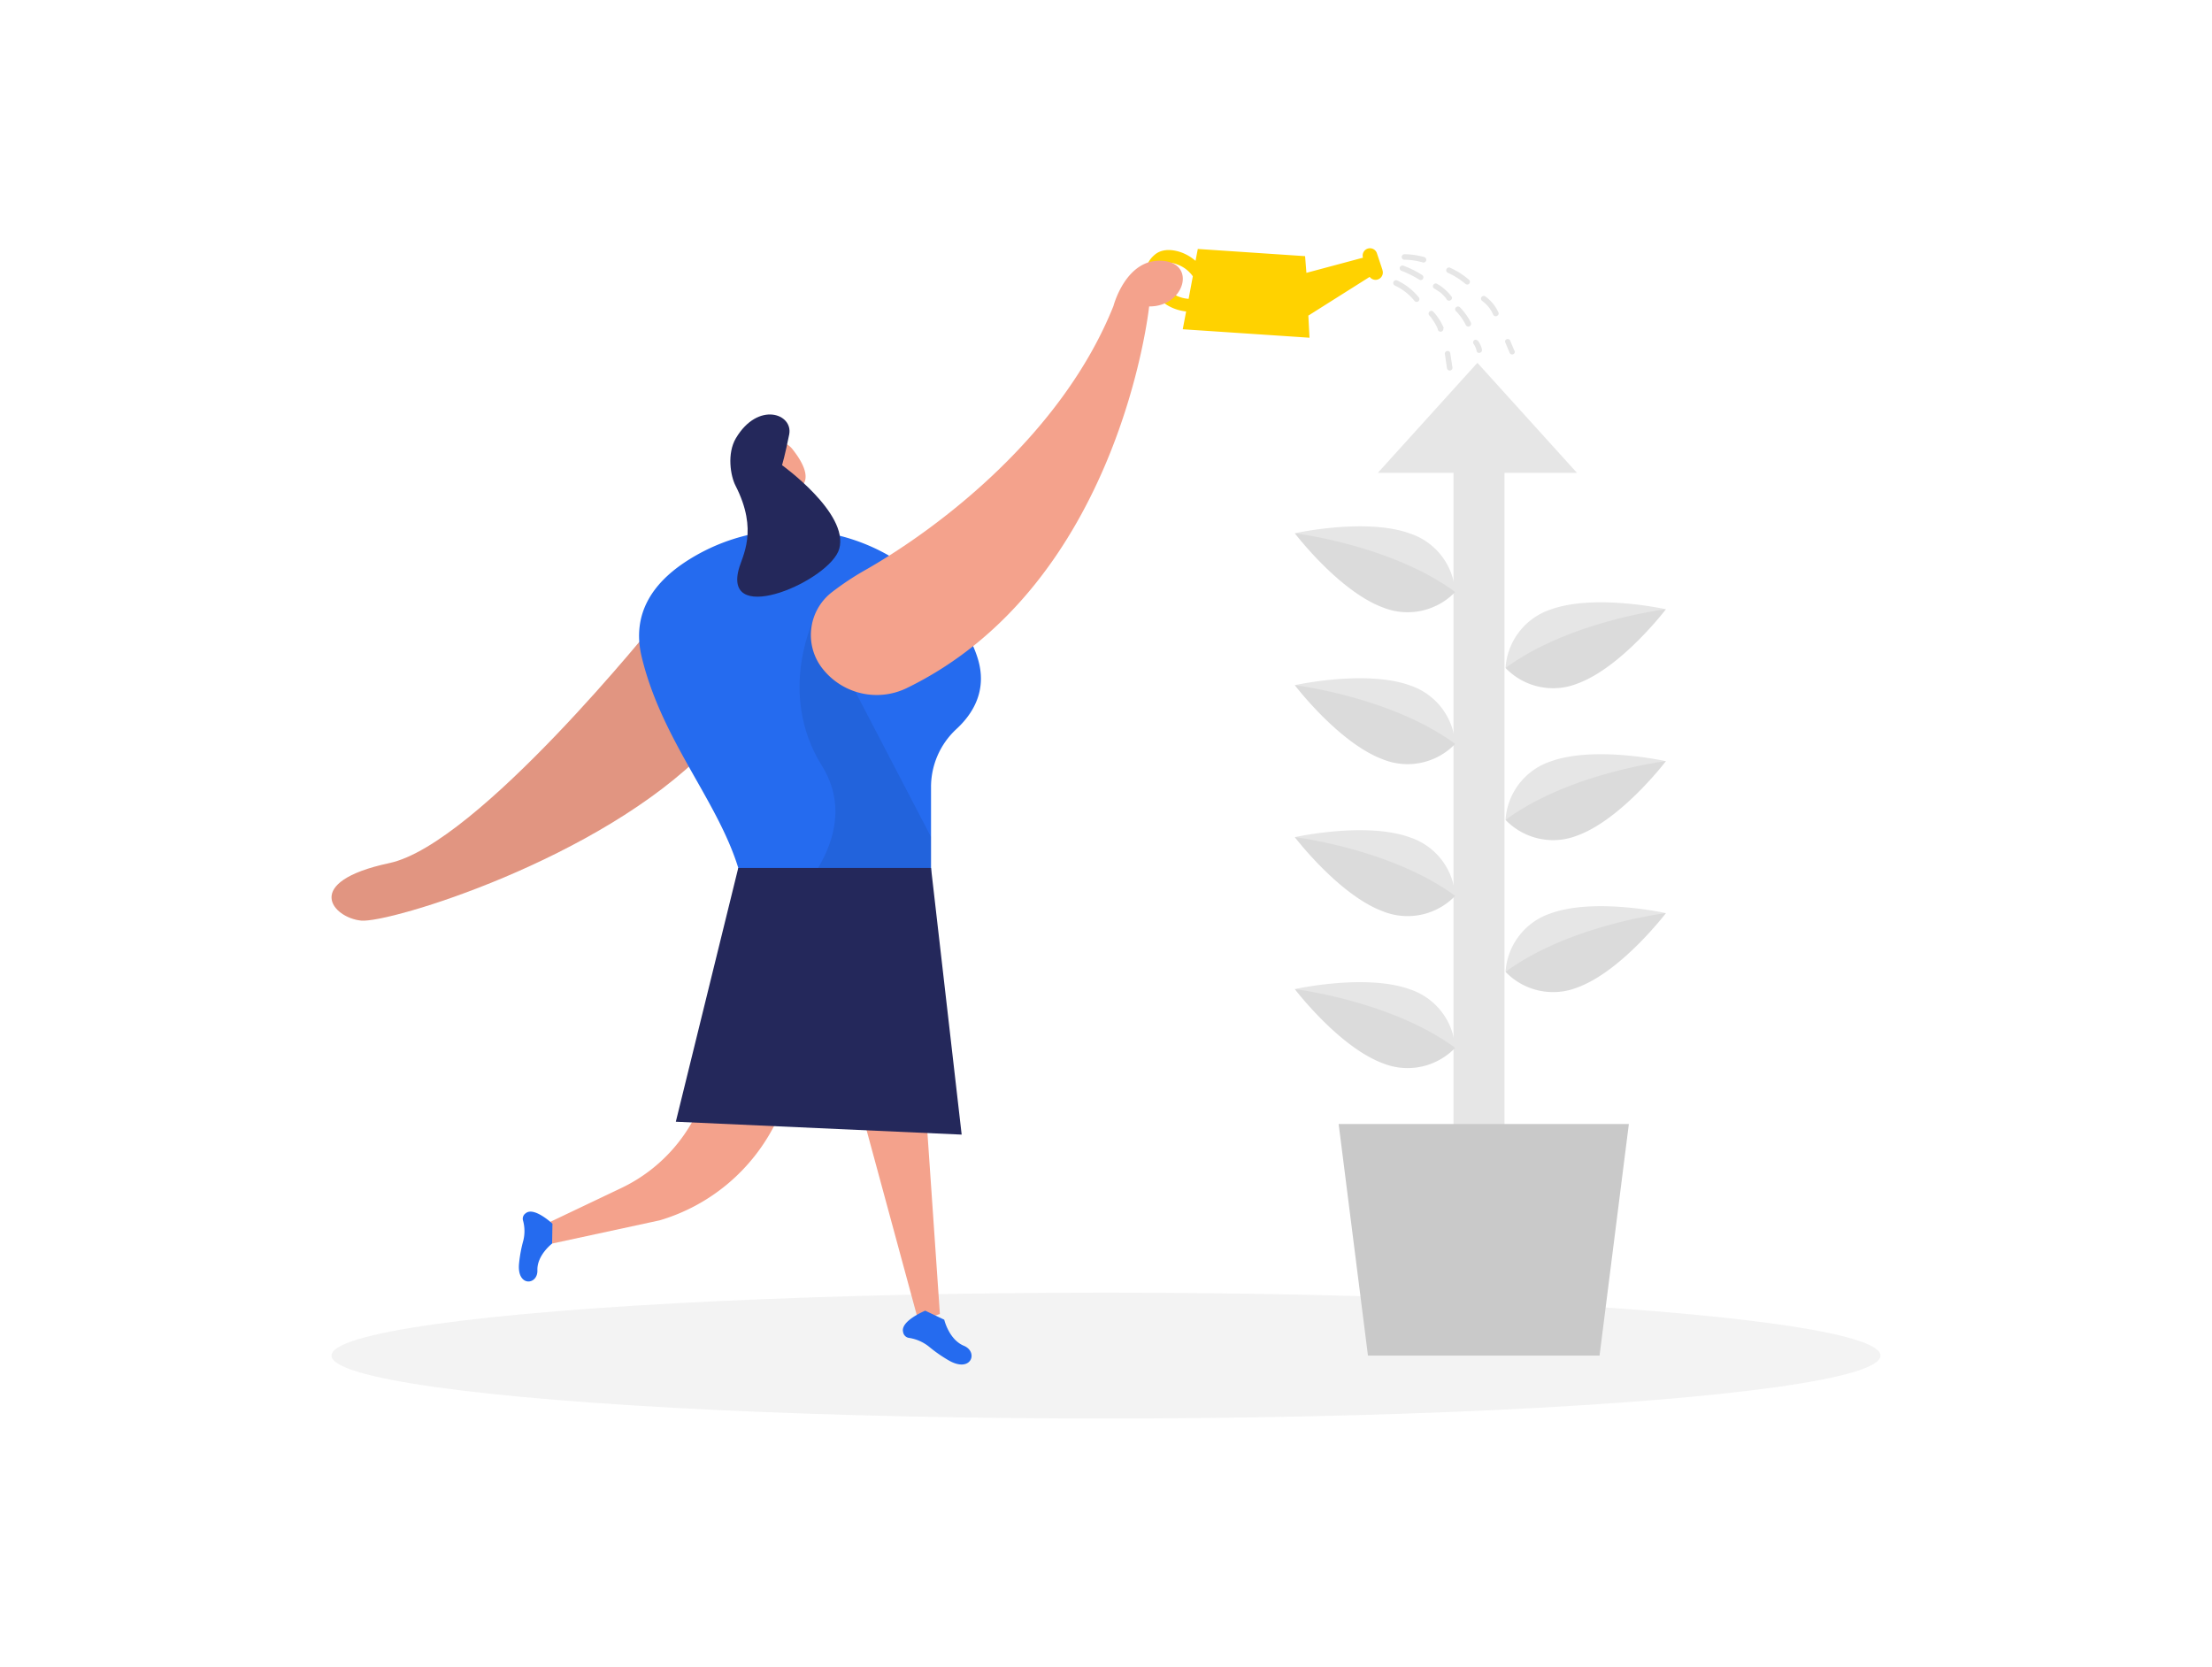 <svg id="Layer_1" data-name="Layer 1" xmlns="http://www.w3.org/2000/svg" viewBox="0 0 400 300" width="406" height="306" class="illustration styles_illustrationTablet__1DWOa"><title>_</title><path d="M250,48.09l-1-3a1.32,1.32,0,0,0-2.53.77l-10.23,2.74L236,45.58l-19.4-1.3-.41,2.15a8.31,8.31,0,0,0-2.47-1.49c-1.64-.61-3.68-.79-5.05.51a4.6,4.6,0,0,0-1.25,5.15A11.34,11.34,0,0,0,211,54.4a8.33,8.33,0,0,0,3.49,1.18l-.61,3.22,22.92,1.53-.21-4,11.09-7a1.32,1.32,0,0,0,2.3-1.24Zm-37.26,4.63a8.06,8.06,0,0,1-2.7-2.38,2.22,2.22,0,0,1-.65-1.38,2.85,2.85,0,0,1,.65-1.55,1.42,1.42,0,0,1,1.11-.64,3.86,3.86,0,0,1,1.66.29,5.84,5.84,0,0,1,2.89,2.16l-.76,4.08A6.14,6.14,0,0,1,212.73,52.72Z" fill="#ffd200"></path><path d="M118.76,111.51s-32.34,40.41-48.34,43.82-10.21,9.91-5.11,10.4,43.11-11.08,62.41-30.83Z" fill="#f4a28c"></path><path d="M118.76,111.51s-32.34,40.41-48.34,43.82-10.21,9.91-5.11,10.4,43.11-11.08,62.41-30.83Z" opacity="0.08"></path><ellipse cx="200" cy="244.39" rx="140.05" ry="11.38" fill="#e6e6e6" opacity="0.45"></ellipse><path d="M136.45,168.22l-8.86,28.32a29.06,29.06,0,0,1-15.26,17.56l-13,6.19.52,3.84,19.45-4.2a34.23,34.23,0,0,0,21.09-17.88l13.74-28.29Z" fill="#f4a28c"></path><polygon points="165.79 176.21 169.96 236.86 166.09 238.2 150.69 181.46 165.79 176.21" fill="#f4a28c"></polygon><path d="M170.75,237.9s.84,3.59,3.54,4.71,1.34,5-2.73,2.65a25.83,25.83,0,0,1-3.61-2.52,7.63,7.63,0,0,0-3.64-1.56,1.26,1.26,0,0,1-1-1.05c-.54-2,4-3.86,4-3.86Z" fill="#256BEF"></path><path d="M99.84,224.13s-2.75,2.1-2.66,4.83-3.79,3.08-3.31-1.31a24.35,24.35,0,0,1,.76-4.05,7.19,7.19,0,0,0-.07-3.71,1.19,1.19,0,0,1,.52-1.25c1.49-1.22,4.82,1.9,4.82,1.9Z" fill="#256BEF"></path><polygon points="142.59 88.3 144.03 94.13 139.3 96.63 138.47 86.65 142.59 88.3" fill="#f4a28c"></polygon><path d="M137.36,81a3.56,3.56,0,0,1,5.94-.52c1.75,2.2,3.8,5.64,1,7.2-4.22,2.39-7.48-3-7.48-3A6.44,6.44,0,0,1,137.36,81Z" fill="#f4a28c"></path><path d="M164,101.84a35.16,35.16,0,0,0-40.42-.73c-5.33,3.63-9.43,9-7.55,16.9,4.4,18.4,18.5,30.53,18.94,46.72l33.39-2.24V141.65a14.26,14.26,0,0,1,4.54-10.51c2.92-2.68,5.81-7,3.83-13.06C175,112.75,170.41,106.55,164,101.84Z" fill="#256BEF"></path><path d="M140,84.75s-1-.94-1.52.24,1.2,1.91,1.79,1.34S140,84.75,140,84.75Z" fill="#f4a28c"></path><path d="M147.47,110.51s-7.21,13.79,1.16,27.23-7.49,26.58-7.49,26.58l27.22-1.83V150.61Z" opacity="0.08"></path><path d="M133.57,102.26c.65-2.49,3.62-7-.57-15.19-.89-1.73-1.58-5.78.08-8.58,4-6.71,10.38-4.42,9.63-.66s-1.29,5.55-1.29,5.55,12.12,8.69,10.35,15.1C150.2,104.17,130.88,112.64,133.57,102.26Z" fill="#24285b"></path><polygon points="133.5 156.21 168.36 156.21 173.9 204.43 122.21 202.1 133.5 156.21" fill="#24285b"></polygon><path d="M148.86,120.32a9.8,9.8,0,0,1,1.43-13.86,51.11,51.11,0,0,1,6.39-4.24c13.29-7.61,35.38-24.43,44.67-47.63,0,0,2.19-8.48,8.66-8.18s4.24,8.34-2.21,8.26c0,0-5.26,50.34-43.94,69.07a12.45,12.45,0,0,1-15-3.42Z" fill="#f4a28c"></path><polygon points="285.16 84.76 267.16 64.87 249.16 84.76 262.84 84.76 262.84 220.2 272.06 220.2 272.06 84.76 285.16 84.76" fill="#e6e6e6"></polygon><polygon points="242.07 202.51 294.55 202.51 289.25 244.39 247.37 244.39 242.07 202.51" fill="#c9c9c9"></polygon><path d="M263.14,106.31a11.94,11.94,0,0,1-13,2.82c-8-2.93-16-13.44-16-13.44s12.9-2.87,20.91.07A11.94,11.94,0,0,1,263.14,106.31Z" fill="#e6e6e6"></path><path d="M263.14,106.31a11.94,11.94,0,0,1-13,2.82c-8-2.93-16-13.44-16-13.44S251.58,97.8,263.14,106.31Z" opacity="0.05"></path><path d="M263.14,133.78a11.94,11.94,0,0,1-13,2.82c-8-2.93-16-13.44-16-13.44s12.9-2.87,20.91.07A11.94,11.94,0,0,1,263.14,133.78Z" fill="#e6e6e6"></path><path d="M263.14,133.78a11.94,11.94,0,0,1-13,2.82c-8-2.93-16-13.44-16-13.44S251.58,125.27,263.14,133.78Z" opacity="0.05"></path><path d="M263.14,161.26a11.94,11.94,0,0,1-13,2.82c-8-2.93-16-13.44-16-13.44s12.9-2.87,20.91.07A11.94,11.94,0,0,1,263.14,161.26Z" fill="#e6e6e6"></path><path d="M263.14,161.26a11.94,11.94,0,0,1-13,2.82c-8-2.93-16-13.44-16-13.44S251.58,152.75,263.14,161.26Z" opacity="0.05"></path><path d="M263.14,188.74a11.94,11.94,0,0,1-13,2.82c-8-2.93-16-13.44-16-13.44s12.9-2.87,20.91.07A11.94,11.94,0,0,1,263.14,188.74Z" fill="#e6e6e6"></path><path d="M263.14,188.74a11.94,11.94,0,0,1-13,2.82c-8-2.93-16-13.44-16-13.44S251.58,180.23,263.14,188.74Z" opacity="0.05"></path><path d="M272.25,120.05a11.94,11.94,0,0,0,13,2.82c8-2.93,16-13.44,16-13.44s-12.9-2.87-20.91.07A11.94,11.94,0,0,0,272.25,120.05Z" fill="#e6e6e6"></path><path d="M272.25,120.05a11.94,11.94,0,0,0,13,2.82c8-2.93,16-13.44,16-13.44S283.81,111.54,272.25,120.05Z" opacity="0.05"></path><path d="M272.25,147.52a11.94,11.94,0,0,0,13,2.82c8-2.93,16-13.44,16-13.44s-12.9-2.87-20.91.07A11.94,11.94,0,0,0,272.25,147.52Z" fill="#e6e6e6"></path><path d="M272.25,147.52a11.94,11.94,0,0,0,13,2.82c8-2.93,16-13.44,16-13.44S283.81,139,272.25,147.52Z" opacity="0.05"></path><path d="M272.25,175a11.94,11.94,0,0,0,13,2.82c8-2.93,16-13.44,16-13.44s-12.9-2.87-20.91.07A11.94,11.94,0,0,0,272.25,175Z" fill="#e6e6e6"></path><path d="M272.25,175a11.94,11.94,0,0,0,13,2.82c8-2.93,16-13.44,16-13.44S283.81,166.49,272.25,175Z" opacity="0.05"></path><path d="M257.19,49a17.88,17.88,0,0,0-3.45-1.71.51.51,0,0,0-.62.35.52.52,0,0,0,.35.61,17.3,17.3,0,0,1,3.22,1.61.5.5,0,0,0,.5-.86Z" fill="#e6e6e6"></path><path d="M262.56,53a8.4,8.4,0,0,0-2.69-2.41.5.5,0,0,0-.68.18.49.49,0,0,0,.18.68c.24.14.48.29.7.45l.15.11.07,0,0,0,.32.27a5.29,5.29,0,0,1,.58.58,4.12,4.12,0,0,1,.28.31l.05.07,0,0,0,.05.08.1a.5.5,0,0,0,.68.18A.5.5,0,0,0,262.56,53Z" fill="#e6e6e6"></path><path d="M266,57.61a11.35,11.35,0,0,0-2-2.78.5.5,0,0,0-.71,0,.49.49,0,0,0,0,.7,7.7,7.7,0,0,1,.54.6l.13.16.06.08s.06.08,0,0l.05.06.06.08.12.17a10.38,10.38,0,0,1,.84,1.4.5.5,0,0,0,.86-.51Z" fill="#e6e6e6"></path><path d="M257.55,45.75a13.53,13.53,0,0,0-3.58-.52.51.51,0,0,0-.5.5.5.5,0,0,0,.5.5,12.07,12.07,0,0,1,3.32.49.5.5,0,0,0,.61-.35A.51.51,0,0,0,257.55,45.75Z" fill="#e6e6e6"></path><path d="M265.67,49.87a14.38,14.38,0,0,0-3.39-2.17.5.5,0,1,0-.51.87,13.13,13.13,0,0,1,3.19,2,.52.52,0,0,0,.71,0A.51.51,0,0,0,265.67,49.87Z" fill="#e6e6e6"></path><path d="M271,55.84a7.19,7.19,0,0,0-2.44-3,.49.49,0,0,0-.68.18.5.5,0,0,0,.18.68l.09.07,0,0,.16.13.33.29a7.45,7.45,0,0,1,.6.65l0,0,0,0,.14.19c.08.12.16.24.23.36a6.21,6.21,0,0,1,.42.81.51.51,0,0,0,.69.18A.5.5,0,0,0,271,55.84Z" fill="#e6e6e6"></path><path d="M273.87,62.73l-.75-1.8a.56.56,0,0,0-.23-.3.55.55,0,0,0-.38-.05.53.53,0,0,0-.3.23.49.49,0,0,0,0,.39l.75,1.79a.53.53,0,0,0,.23.3.51.51,0,0,0,.38.05.5.5,0,0,0,.35-.61Z" fill="#e6e6e6"></path><path d="M268,62.53a4,4,0,0,0-.68-1.56.5.5,0,0,0-.3-.23.51.51,0,0,0-.38,0,.5.5,0,0,0-.23.3.49.49,0,0,0,.05.39,3.29,3.29,0,0,1,.37.66,3,3,0,0,1,.2.66.51.51,0,0,0,.23.29.49.49,0,0,0,.39,0A.51.51,0,0,0,268,62.53Z" fill="#e6e6e6"></path><path d="M256.53,53a10.89,10.89,0,0,0-3.83-3,.5.5,0,1,0-.51.87,10.08,10.08,0,0,1,3.63,2.84.5.5,0,0,0,.71,0A.52.52,0,0,0,256.53,53Z" fill="#e6e6e6"></path><path d="M261.09,58.62a9.78,9.78,0,0,0-1.91-3,.48.48,0,0,0-.7,0,.5.5,0,0,0,0,.7l.27.31.12.15.06.08s.07.08,0,0,0,0,0,.05l.08.09a.91.91,0,0,0,.11.16l.23.35a7.69,7.69,0,0,1,.39.69c.06.12.12.23.17.35l.09.2h0s0,.07,0,.11a.5.5,0,0,0,1-.27Z" fill="#e6e6e6"></path><path d="M262.64,65.64l-.39-2.55a.5.5,0,0,0-.61-.35.5.5,0,0,0-.35.61c.13.85.25,1.7.38,2.55a.5.5,0,0,0,.62.35A.51.51,0,0,0,262.64,65.64Z" fill="#e6e6e6"></path></svg>